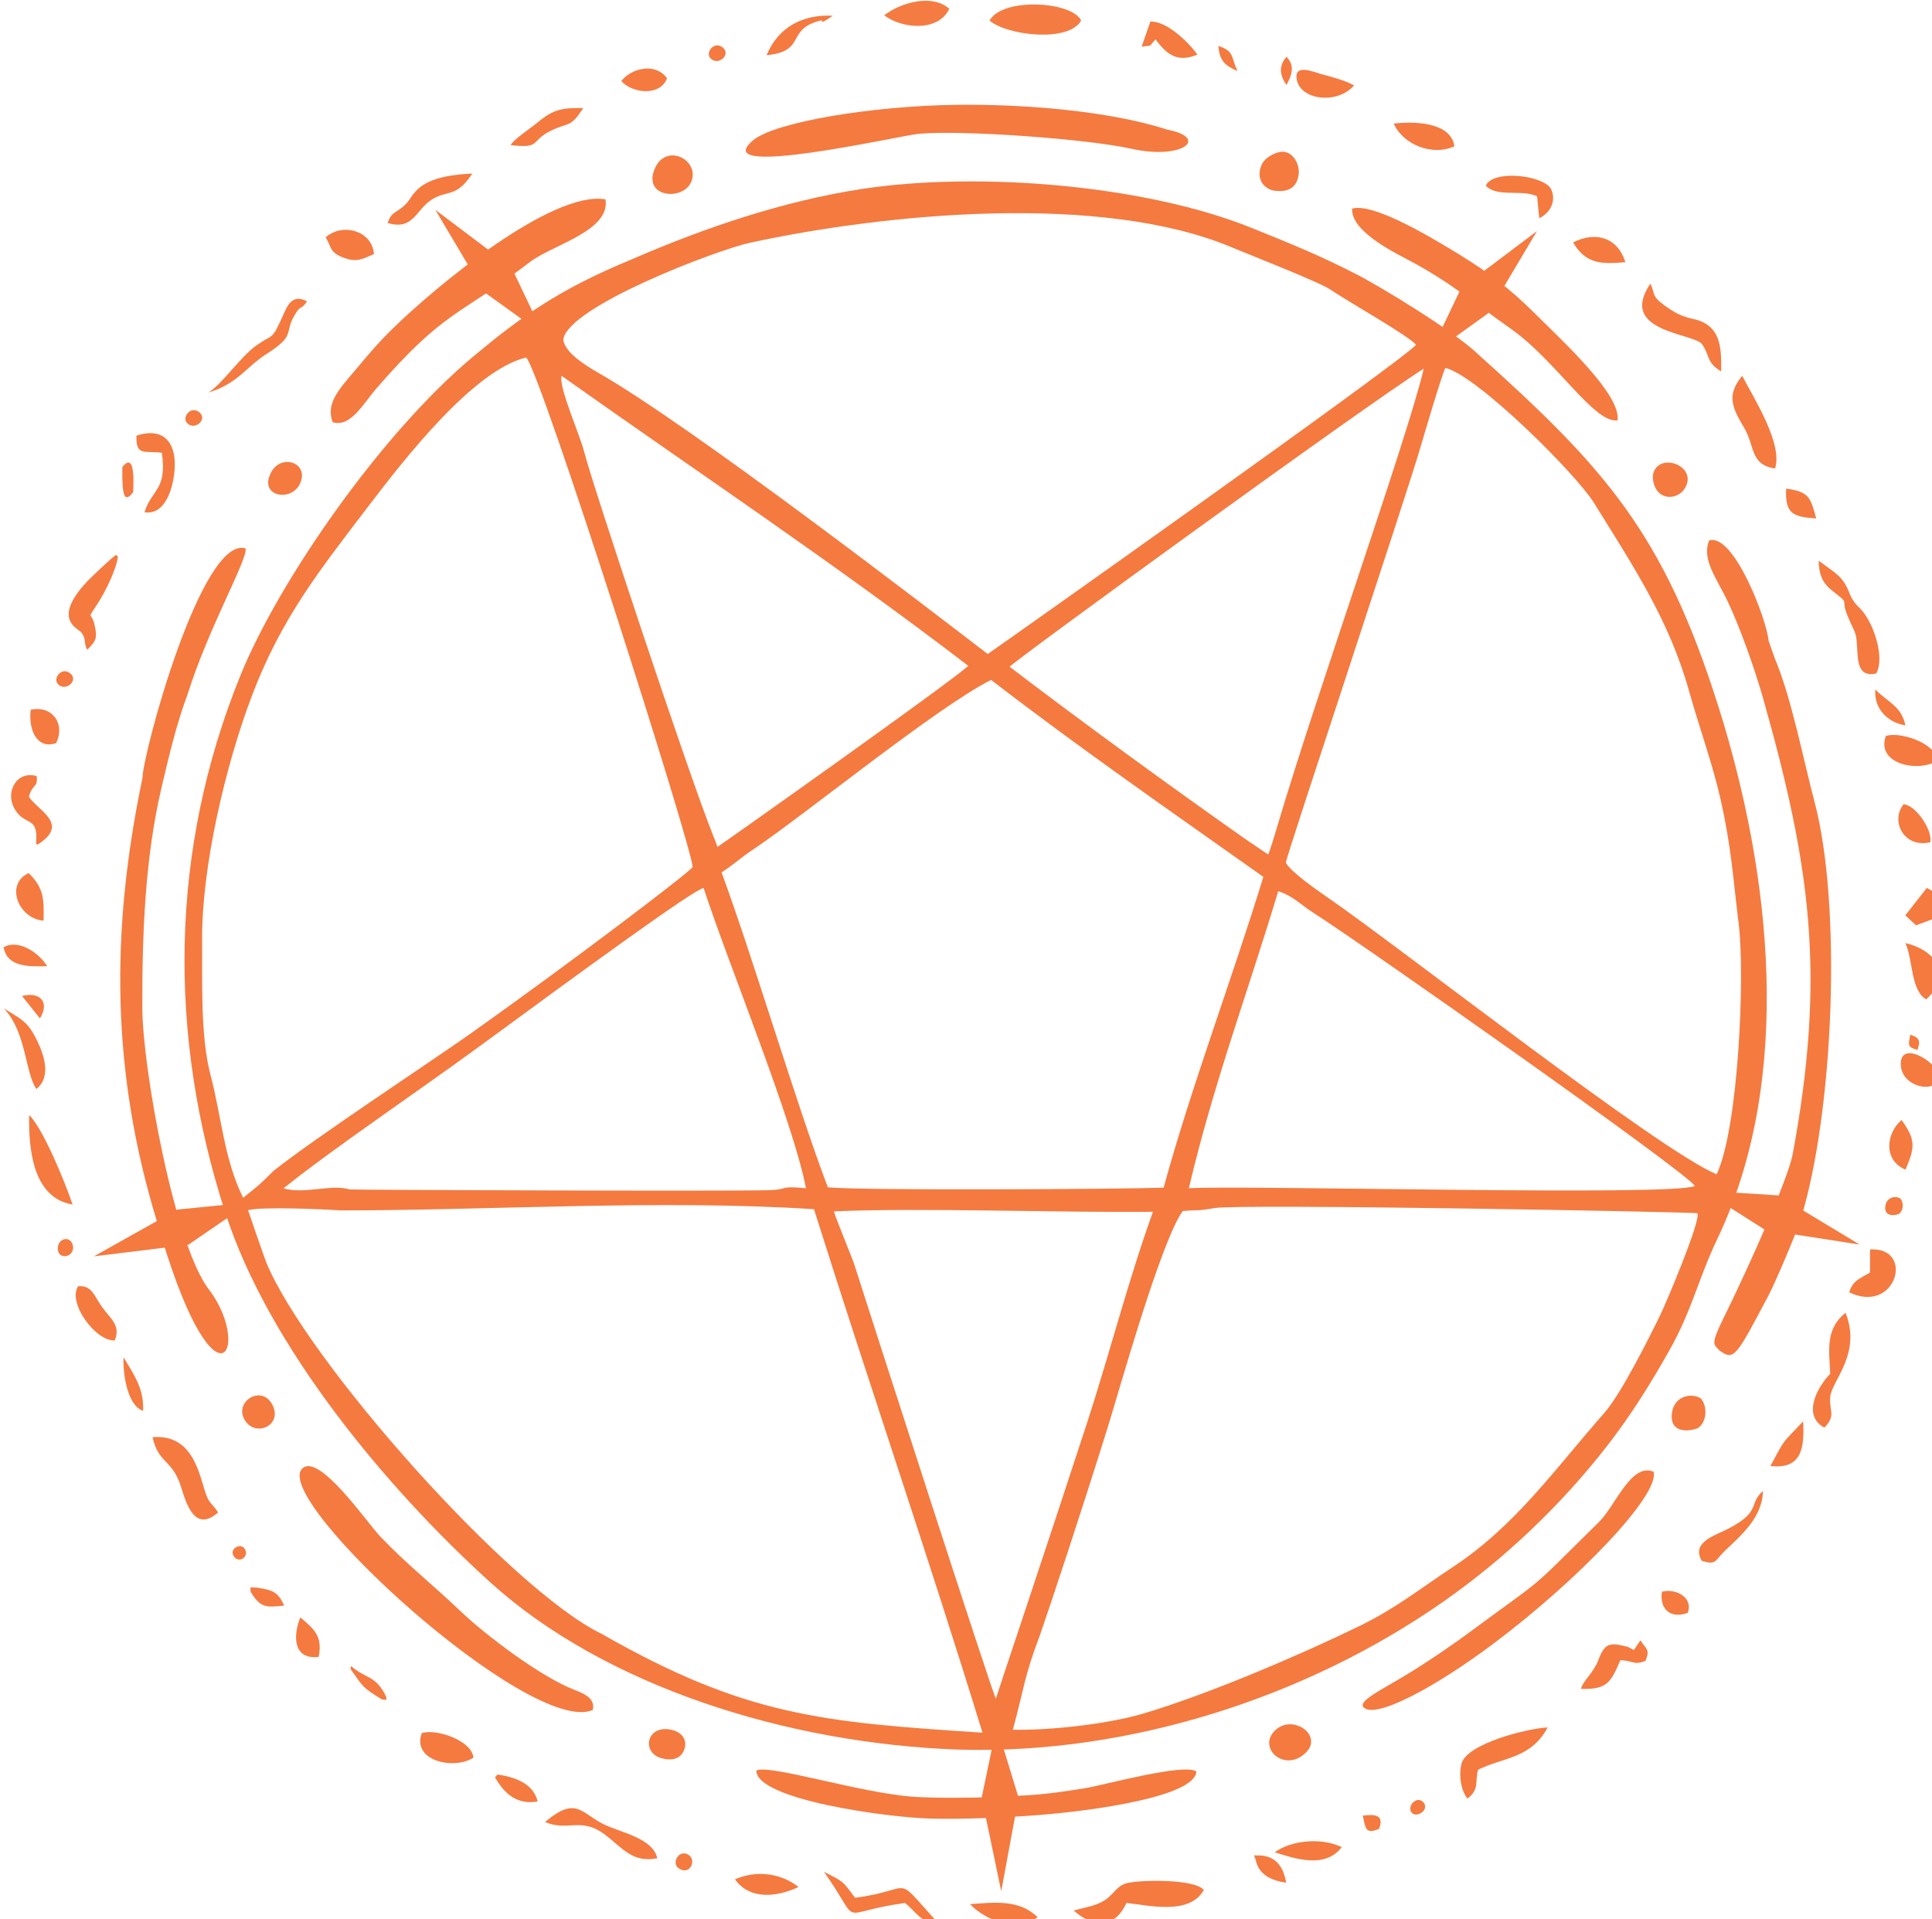 <?xml version="1.0" encoding="UTF-8" standalone="no"?>
<!-- Creator: CorelDRAW -->

<svg
   xml:space="preserve"
   width="20.374mm"
   height="20.239mm"
   version="1.1"
   style="clip-rule:evenodd;fill-rule:evenodd;image-rendering:optimizeQuality;shape-rendering:geometricPrecision;text-rendering:geometricPrecision"
   viewBox="0 0 1407.003 1397.632"
   id="svg297"
   sodipodi:docname="Simbolo.svg"
   inkscape:version="1.1.2 (b8e25be833, 2022-02-05)"
   xmlns:inkscape="http://www.inkscape.org/namespaces/inkscape"
   xmlns:sodipodi="http://sodipodi.sourceforge.net/DTD/sodipodi-0.dtd"
   xmlns="http://www.w3.org/2000/svg"
   xmlns:svg="http://www.w3.org/2000/svg"><sodipodi:namedview
   id="namedview299"
   pagecolor="#ffffff"
   bordercolor="#999999"
   borderopacity="1"
   inkscape:pageshadow="0"
   inkscape:pageopacity="0"
   inkscape:pagecheckerboard="0"
   inkscape:document-units="mm"
   showgrid="false"
   inkscape:zoom="4.4731943"
   inkscape:cx="40.127924"
   inkscape:cy="43.92834"
   inkscape:window-width="1920"
   inkscape:window-height="1001"
   inkscape:window-x="-9"
   inkscape:window-y="-9"
   inkscape:window-maximized="1"
   inkscape:current-layer="Capa_x0020_1" />
 <defs
   id="defs7">
  <style
   type="text/css"
   id="style2">
   <![CDATA[
    .fil1 {fill:none}
    .fil8 {fill:#6E6456}
    .fil17 {fill:#BEE9CC}
    .fil14 {fill:#C7EACD}
    .fil15 {fill:#D6EBCE}
    .fil10 {fill:#EADCC6}
    .fil18 {fill:#EBDDC4}
    .fil11 {fill:#EBDDC6}
    .fil16 {fill:#EDCBB3}
    .fil12 {fill:#F3DDBD}
    .fil6 {fill:#F47A40}
    .fil7 {fill:#F47C42}
    .fil13 {fill:#F4DEBE}
    .fil5 {fill:#FCD591}
    .fil4 {fill:#FCDCA1}
    .fil3 {fill:#FDE2AF}
    .fil2 {fill:#FDE9C1}
    .fil0 {fill:#FEF0D3}
    .fil9 {fill:#6E6456;fill-rule:nonzero}
   ]]>
  </style>
   <clipPath
   id="id0">
    <path
   d="M 21996.71,10838.79 H 730.43 V 863.51 h 21266.28 z"
   id="path4" />
   </clipPath>
 </defs>
 <g
   id="Capa_x0020_1"
   inkscape:label="Capa 1"
   inkscape:groupmode="layer"
   transform="translate(-10550.109,-5079.177)">
  <g
   id="g10">
  </g>
  
  
  
  
  
  
  
  
  
 <g
   id="signo"
   transform="matrix(0.156,0,0,0.156,9485.278,4867.471)"
   style="clip-rule:evenodd;fill-rule:evenodd;image-rendering:optimizeQuality;shape-rendering:geometricPrecision;text-rendering:geometricPrecision"><path
     class="fil6"
     d="m 8585.75,3167.06 c -66.52,76.42 -122.6,185.97 -207.03,160.57 -33.76,-88.53 33.28,-156.97 103,-239.9 63.71,-75.72 104.18,-124.66 171.9,-191.48 210.75,-207.92 751.58,-651.84 998.76,-608.74 24.45,147.5 -247.51,211.93 -352.83,292.69 -332.55,254.99 -395.17,220.45 -713.8,586.86 z"
     id="path23" /><path
     class="fil6"
     d="m 13724.19,3008.89 c 593.07,532.55 867.88,834.04 1124.99,1649.94 243.57,773.23 353.61,1729.81 -7.7,2484.63 -86.83,181.45 -116.74,329.8 -222.27,516.65 -89.52,158.55 -178.65,302.09 -290.68,446.13 -215.16,276.68 -474.74,523.75 -761.42,724.91 -645.88,453.13 -1478.53,717.11 -2268.16,692.9 C 10497,9495.54 9648.57,9227.07 9114.81,8743.43 8631.57,8305.6 8081.01,7645.71 7878.25,7019.92 7608.37,6187.08 7617.67,5324.03 7948.77,4508.69 8126.95,4069.96 8605.5,3378.08 9037.44,3019.23 c 203.17,-168.78 382.97,-306.66 741.46,-453.22 337.3,-146.93 708.61,-271.67 1068.71,-326.69 538.96,-82.42 1318.09,-21.31 1821.13,181.45 174.45,70.33 315.29,127.44 484.24,213.77 125.97,64.35 467.43,273.73 571.2,374.35 z m 1025.87,4011.63 c 16.4,34.21 -145.64,418.22 -176.45,480.94 -55.52,113.03 -181.06,363.41 -258.68,451.43 -226.17,256.78 -413.63,525.76 -704.81,717.72 -151.34,99.73 -267.78,193.86 -436.13,275.88 -287.18,139.84 -715.11,322 -1012.79,409.91 -165.15,48.82 -435.03,78.63 -607.18,74.93 55.11,-200.96 50.32,-239.47 126.63,-441.63 51.75,-148.99 192.16,-571.34 317.32,-972.64 51.23,-164.25 247.01,-865.61 349.18,-1006.94 80.02,-7.41 60.52,1.8 148.34,-13.91 116.78,-20.79 2247.52,18.04 2254.56,24.31 z m -2374.23,-117.17 c 115.47,-489.75 273.72,-909.18 417.26,-1386.37 71.63,23.52 103.92,63.02 169.14,104.23 205.06,129.97 1755.1,1219.38 1775.52,1272.17 -110.56,47.84 -2043.4,-3.93 -2361.93,9.97 z m -1749.97,98.17 c 259.47,824.45 532.55,1616.39 786.54,2443.57 -747.69,-48.79 -1105.91,-77.56 -1776.93,-460.79 -425.8,-204.82 -1376.98,-1274.27 -1567.06,-1735.41 -6.2,-15.01 -83.82,-239.07 -84.52,-243.07 66.99,-16.51 337.2,-5 433.23,1.3 699.53,0 1496.06,-51.92 2208.75,-5.6 z m -431.37,-1571.95 c 77.75,-52.5 75.06,-59.02 151.79,-110.34 227.7,-151.95 857.58,-664.87 1106.52,-788.43 416.03,320.83 841.55,615.07 1270.78,919.38 -142.41,466.4 -339.93,989.37 -465.44,1450.72 -186.86,7 -1390.7,14.42 -1567.67,-1.5 -144.79,-381.12 -349.26,-1071.43 -495.98,-1469.82 z m 393.91,1474.02 c -130.77,-12.52 -75.88,5.91 -170.41,9.11 -165.04,5.46 -1952.52,-1.18 -1959.77,-3.4 -86.11,-26.47 -206.43,23.26 -308.94,-4.81 212.29,-172.45 638.19,-460.28 910.16,-659.74 482.03,-353.53 1010.57,-739.75 1051.16,-742.3 117.05,358.32 417.83,1087.33 477.8,1401.14 z m 1312.69,1093.83 c -193.93,595.02 -425.97,1283.94 -426.19,1288.87 -12.44,-12.14 -606.09,-1853.63 -654.89,-2008.18 -10.9,-41.52 -99.84,-248.67 -100.53,-266.49 399.71,-17.96 1060.19,6.85 1488.84,1.91 -113.95,315.01 -201.99,661.02 -307.22,983.89 z M 10157.6,5263.69 c -106.92,-261.78 -569.9,-1656.49 -605.15,-1799.51 -17.71,-73.01 -119.34,-299.49 -105.23,-353 651.95,461.58 1273.36,874.88 1899.05,1353.99 -104.11,92.32 -1170.7,846.82 -1171.33,845.23 -0.69,-1.76 -1.1,-6.95 -17.34,-46.72 z m -98.55,141.46 c -32.05,36.93 -556.44,435.91 -1032.86,774.07 -174.18,123.63 -733,491.39 -923.27,643.24 -72.22,71.72 -65.12,63.82 -141.84,125.74 -88.42,-175.55 -102.23,-382.92 -151.94,-571.27 -48.82,-185.16 -37.91,-434.53 -39.72,-627.69 -3.09,-343.5 109.13,-817.84 230.67,-1139.83 138.44,-366.61 317.19,-589.88 550.66,-896.07 158.65,-207.86 485.04,-628.98 731.31,-687.5 64.47,53.29 789.26,2331.88 776.99,2379.3 z m 2686.59,-59.55 c -0.33,0.1 -108.88,-73.83 -114.43,-77.74 -355.49,-250.6 -746.53,-535.05 -1091.94,-798.4 5.16,-16.06 1639.67,-1205.13 1933.22,-1391.7 -75.31,321.3 -504.12,1526.55 -686.47,2145.46 -5.39,18.27 -36.32,121.22 -40.38,122.38 z m 277.72,200.59 c -47.29,-32.58 -174.77,-121.29 -194.85,-162.65 0.68,-25.09 561.87,-1710.22 627.58,-1935.66 10.42,-35.81 104.29,-354.57 117.53,-373.42 148.25,35.61 609.18,493.75 693.91,630.59 176.15,284.68 350.4,543.96 443.13,876.76 46.11,165.25 111.83,346.2 148.64,511.45 50.02,224.87 56.12,356.61 83.33,575.87 30.01,242.37 -0.9,953.38 -102.83,1169.54 C 14563.24,6722.68 13368.48,5783.61 13023.38,5546.2 Z M 9618.07,3096.67 c -56.52,-32.31 -158.95,-95.53 -162.55,-156.24 25.31,-153.94 716.61,-416.83 872.36,-450.53 634.99,-137.34 1640.38,-234.27 2248.76,21.81 85.62,36.11 411.31,162.74 462.63,198.75 66.02,46.21 362.61,213.86 397.01,255.58 -42.84,62.03 -1997.11,1443.84 -1999.48,1443.82 -243.34,-186.21 -1381.02,-1063.52 -1818.72,-1313.19 z"
     id="path25" /><path
     class="fil6"
     d="m 13881.72,2893.73 c 208.11,146.75 388.48,442.91 495.52,425.17 15.79,-119.08 -244.31,-358.27 -396.53,-508.83 -107.59,-106.41 -207.37,-182.55 -343.58,-265.76 -109.33,-66.52 -395.31,-242.97 -498.95,-213.66 -7.2,100.13 176.86,195.16 259.08,238.17 194.39,101.77 308.72,200.99 484.45,324.92 z"
     id="path27" /><path
     class="fil6"
     d="m 15081.96,7404.13 c 34.4,-66.61 130.64,-292.78 149.74,-354.3 155.35,-500.94 193.16,-1466.73 65.32,-1948.57 -52.32,-196.96 -109.04,-491.64 -186.46,-672.5 l -28.31,-81.03 c -8.7,-98.72 -162.15,-502.44 -277.28,-468.23 -37.11,88.12 35.91,178.25 85.72,283.48 57.92,122.34 126.74,316.19 163.85,446.63 226.16,796.83 295.08,1301.78 139.64,2138.12 -22.51,113.03 -196.46,506.95 -316.1,749.21 -70.02,141.94 -52.41,132.94 -25.01,164.15 69.12,49.91 77.12,28.41 228.87,-256.98 z"
     id="path29" /><path
     class="fil6"
     d="m 7971.88,3916.61 c -204.86,-59.42 -478.64,954.38 -481.14,1073.02 -149.65,716.51 -145.75,1371.1 68.22,2070.6 264.88,931.28 449.03,597.88 246.77,322 -163.54,-200.16 -314.89,-1040.2 -315.59,-1321.38 -0.8,-338.5 12,-698.91 90.22,-1029.4 35.61,-150.54 68.42,-292.18 122.63,-437.92 97.83,-309.9 283.09,-632.49 268.88,-676.9 z"
     id="path31" /><path
     class="fil6"
     d="m 8600.98,8529.38 c -61.81,-64.82 -284.48,-390.31 -363.2,-318.09 -153.15,140.35 1064.01,1253.17 1355.2,1127.93 11.6,-51.92 -32.31,-73.53 -87.23,-94.73 -153.74,-58.92 -413.52,-255.08 -529.76,-366.21 -127.04,-121.54 -249.87,-217.77 -375.01,-348.91 z"
     id="path33" /><path
     class="fil6"
     d="m 11093.85,9744.55 c -248.26,-16.43 -682.26,-155.01 -737.32,-122.36 1.64,135.48 607.48,218.12 812.19,223.92 145.26,4.12 343.52,-4.4 492.31,-15.47 270.01,-20.12 746.18,-88.11 749.79,-204.62 -59.3,-39.58 -431.96,64.32 -521.99,78.67 -208.51,33.27 -236.78,31.17 -422.14,40.42 -95.66,4.74 -275.37,5.88 -372.84,-0.56 z"
     id="path35" /><polygon
     class="fil6"
     points="11478.52,9413.95 11408.69,9747.99 11499.94,10185.14 11580.84,9748.32 "
     id="polygon37" /><path
     class="fil6"
     d="m 11115.59,1981.45 c 206.86,-18.4 789.23,24.51 990.29,69.62 240.07,53.81 367.5,-49.91 170.75,-88.63 -277.18,-89.73 -680.49,-120.44 -989.49,-116.13 -391.21,5.4 -840.45,79.72 -944.67,164.65 -223.46,186.75 690,-22.21 773.12,-29.51 z"
     id="path39" /><path
     class="fil6"
     d="m 14545.2,8226.87 c -104.83,-43.22 -177.06,158.14 -254.97,234.87 -357.5,352.2 -221.97,231.67 -622.09,527.75 -28.4,21.01 -157.04,112.83 -278.68,186.46 -114.53,69.22 -225.76,121.73 -197.75,150.84 53.02,55.82 330.7,-89.82 611.88,-301.69 395.42,-297.79 772.53,-692.01 741.62,-798.23 z"
     id="path41" /><path
     class="fil6"
     d="m 12084.56,10239.73 c 108.83,12.4 295.58,57.72 361.1,-60.42 -41.31,-51.12 -285.28,-47.82 -354.3,-33.01 -51.92,11 -64.62,52.91 -108.43,81.03 -43.61,27.8 -96.13,34.2 -145.15,47.81 91.23,80.53 191.26,86.63 246.78,-35.41 z"
     id="path43" /><path
     class="fil6"
     d="m 10056.48,2195.77 c 28.22,-99.57 -129.83,-174.32 -177.46,-42.8 -47.63,131.44 149.32,142.38 177.46,42.8 z"
     id="path45" /><path
     class="fil6"
     d="m 7844.19,8417.15 c -35.23,-53.7 -42.14,-35.07 -64.2,-107.92 -29.8,-98.55 -66.81,-257.88 -241.96,-243.42 27.48,125.62 92.25,100.93 133.21,232.68 25.98,83.63 65.68,212.39 172.95,118.67 z"
     id="path47" /><path
     class="fil6"
     d="m 13726.04,9617.99 c 117.74,-58.52 245.97,-50.61 324.9,-197.36 -85.93,3.2 -382.91,73.93 -403.52,173.05 -11.4,55.22 -2.1,117.23 28.61,159.35 58.02,-43.91 33.91,-76.12 50.01,-135.04 z"
     id="path49" /><path
     class="fil6"
     d="m 14772.18,2964.52 c 37.11,53.71 18.2,83.12 88.62,126.64 1.91,-118.43 -2.6,-217.77 -132.24,-245.78 -53.91,-11.7 -85.92,-29.31 -131.13,-61.92 -63.12,-45.61 -43.51,-52.62 -66.92,-102.63 -154.54,228.26 204.46,229.87 241.67,283.68 z"
     id="path51" /><path
     class="fil6"
     d="m 15426.39,4063.98 c -23.71,-31.21 -76.43,-63.62 -110.43,-89.53 1.5,58.62 14.5,101.43 61.52,138.34 95.73,75.32 33.21,25.1 76.52,126.53 38.61,90.62 36.71,57.21 43.11,166.65 3.6,62.52 17.6,110.73 87.52,94.82 42.91,-75.82 -15.21,-244.97 -75.42,-303.49 -59.22,-57.41 -40.71,-77.92 -82.82,-133.34 z"
     id="path53" /><path
     class="fil7"
     d="m 11445.47,1452.86 c 80.02,70 370.8,103.9 427.37,0 -42.37,-90.58 -367.82,-109.07 -427.37,0 z"
     id="path55" /><path
     class="fil6"
     d="m 10672.39,10094.39 c 186.86,263.97 43.82,192.35 377.91,145.54 50.12,38.31 77.22,97.73 158.85,98.13 -222.77,-243.77 -101.73,-159.94 -391.72,-122.24 -60.82,-81.52 -50.81,-72.72 -145.04,-121.43 z"
     id="path57" /><path
     class="fil6"
     d="m 14959.01,3111.44 c -77.16,92.59 -43.85,152.32 9.55,243.24 51.4,87.7 26.09,170.3 143.65,189.51 37.97,-114.57 -98.03,-327.28 -153.2,-432.75 z"
     id="path59" /><path
     class="fil6"
     d="m 6961.96,6561.8 c -2.9,155.04 15.61,387.11 202.66,417.92 -32.62,-97.93 -136.14,-352.61 -202.66,-417.92 z"
     id="path61" /><path
     class="fil6"
     d="m 12935.52,9522.35 c 55.11,-87.32 -109.44,-176.25 -176.55,-62.72 -42.42,86.83 92.23,172.85 176.55,62.72 z"
     id="path63" /><path
     class="fil6"
     d="m 8225.72,3615.83 c 46.44,-97.42 -84.22,-142.78 -132.43,-57.19 -64.87,115.31 90.74,144.63 132.43,57.19 z"
     id="path65" /><path
     class="fil6"
     d="m 7376.23,3953.62 -9.54,-5.89 c -11.95,5.59 -115.69,103.86 -133.42,122.76 -168.99,180.07 -41.59,219.22 -27.22,239.53 24.92,35.12 7.87,40.84 26.58,80.18 43.63,-41.84 48.06,-57.57 34.64,-116.1 -15.05,-66.61 -38.71,-18.2 14.35,-99.4 34.67,-53.2 89.22,-162.07 94.6,-221.08 z"
     id="path67" /><path
     class="fil6"
     d="m 14630.53,7958.35 c -7.91,73.94 55.11,87.61 117.87,66.89 44.96,-23.38 51.5,-102.56 17.02,-140.91 -50.63,-29.74 -128.79,-5.41 -134.89,74.02 z"
     id="path69" /><path
     class="fil6"
     d="m 15342.53,8021.22 c 55.85,-58.31 22.58,-73.21 27.15,-142.08 4.79,-74.1 148.86,-201.83 71.76,-394.08 -95.69,76.09 -76.22,176.23 -71.54,284.71 -64.42,66.64 -129.95,195.92 -27.37,251.45 z"
     id="path71" /><path
     class="fil6"
     d="m 8635.46,2397.81 c 117.54,34.81 130.84,-56.41 198.16,-103.83 79.02,-55.62 118.43,-6.71 197.16,-126.93 -82.92,4.4 -190.65,15.1 -252.88,71.42 -34.81,31.41 -36.11,54.11 -69.82,82.72 -35.81,30.31 -55.82,26.21 -72.63,76.62 z"
     id="path73" /><path
     class="fil6"
     d="m 14424.73,9044.3 c -81.22,-19.81 -105.13,-22.71 -137.04,61.12 -23.51,61.62 -69.42,94.43 -81.72,134.84 127.84,5.8 141.54,-37.21 184.36,-133.34 60.41,1.39 62.32,25.3 117.53,2.7 21.31,-54.62 4.5,-51.22 -24,-95.53 l -30.71,45.31 -28.41,-15.1 z"
     id="path75" /><path
     class="fil6"
     d="m 15555.71,7297.48 c -48.11,27.41 -81.32,38.61 -97.32,92.03 221.06,105.93 307.99,-213.06 97.43,-200.06 l -0.1,108.03 z"
     id="path77" /><path
     class="fil6"
     d="m 6994.31,5295.5 7.31,3.9 c 152.54,-96.13 1.7,-157.54 -41.01,-223.26 18.2,-64.62 42.61,-38.81 36.41,-96.63 -93.23,-25.91 -144.64,71.42 -107.33,145.14 48.82,96.73 116.63,30.71 104.63,170.85 z"
     id="path79" /><path
     class="fil6"
     d="m 14011.55,2375.56 c 53.62,-24.91 82.03,-85.22 53.32,-139.44 -41.32,-62.72 -270.48,-87.32 -302.79,-12.6 51.01,56.42 170.15,15.7 239.47,50.02 l 10,102.03 z"
     id="path81" /><path
     class="fil6"
     d="m 12767.12,2245.83 c 79.29,13.56 117.29,-19.47 121.84,-81.47 3.42,-47.1 -34.16,-110.14 -90.37,-97.61 -29.71,6.62 -62.73,25.36 -79.61,52.17 -29.4,57.35 -7.87,110.14 48.14,126.91 z"
     id="path83" /><path
     class="fil6"
     d="m 8794.49,9447.57 c -46.61,133.54 156.84,171.26 241.67,113.94 -9.9,-83.63 -180.25,-136.34 -241.67,-113.94 z"
     id="path85" /><path
     class="fil6"
     d="m 7361.91,7613.9 c 27.31,-70.83 -17.49,-98.04 -58.45,-154.12 -38.8,-53.06 -46.88,-103.61 -112.69,-98.75 -51.94,77.2 83.6,259.62 171.14,252.86 z"
     id="path87" /><path
     class="fil6"
     d="m 14770.22,8643.06 c 69.42,21 59.82,-0.4 107.63,-46.41 74.52,-71.72 175.45,-154.74 178.15,-279.88 -68.22,59.31 -6.3,93.83 -157.64,173.95 -65.82,34.71 -178.56,63.82 -128.14,152.35 z"
     id="path89" /><path
     class="fil6"
     d="m 7797.74,3189.35 c 136.04,-39.78 177.02,-119.01 268.78,-177.69 149.66,-95.93 77.9,-95.6 140.98,-194.05 24.61,-38.47 22.96,-11.43 51.75,-54.07 -74.94,-38.79 -94.17,26.48 -120.11,83.29 -46.26,100.87 -37.57,66.81 -115.6,121.87 -76.04,53.62 -165.16,187.46 -225.81,220.65 z"
     id="path91" /><path
     class="fil6"
     d="m 13615.57,2039.83 c -16.81,-115.53 -193.06,-116.74 -283.28,-105.93 43.81,99.13 181.25,152.95 283.28,105.93 z"
     id="path93" /><path
     class="fil6"
     d="m 15720.91,5759.34 c 36.01,76.22 23.8,221.26 97.33,262.67 122.74,-113.14 47.82,-228.67 -97.33,-262.67 z"
     id="path95" /><path
     class="fil6"
     d="m 9651.4,9922.11 c 80.42,61.23 127.11,131.86 242.9,109.2 -20.63,-93.24 -166.82,-119.21 -245.32,-156.33 -111.32,-52.65 -130.07,-137.39 -278.73,-13.16 105.69,46.73 167.62,-26.3 281.15,60.28 z"
     id="path97" /><path
     class="fil6"
     d="m 8346.08,2464.95 c 26.61,40.91 15.81,68.62 80.02,93.52 64.32,24.81 89.82,8.7 145.55,-15.41 -8.71,-112.13 -150.45,-146.54 -225.57,-78.12 z"
     id="path99" /><path
     class="fil6"
     d="m 12155.43,1574.7 c 58.02,-7.9 26.5,4.81 65.22,-33.81 53.02,72.52 103.33,109.13 194.66,71.23 -5.81,-14 -124.74,-157.64 -219.17,-154.54 l -40.71,117.13 z"
     id="path101" /><path
     class="fil6"
     d="m 7500.32,3748.08 c 100.73,15.67 136.66,-121.94 141.02,-206.41 6.48,-122.4 -54.67,-191.44 -178.6,-151.27 -3.06,99.08 38.76,68.92 118.88,80.11 24.74,175.77 -47.36,169.18 -81.29,277.56 z"
     id="path103" /><path
     class="fil6"
     d="m 11354.06,10245.36 c 70.22,74.32 226.07,139.24 315.39,60.92 -85.62,-84.22 -200.86,-68.52 -315.39,-60.92 z"
     id="path105" /><path
     class="fil6"
     d="m 14169.57,2488.61 c 60.22,102.03 132.54,101.53 244.07,92.23 -35.91,-115.44 -138.04,-146.04 -244.07,-92.23 z"
     id="path107" /><path
     class="fil6"
     d="m 9951.38,9429.95 c -106.53,-16.5 -127.74,101.43 -47.11,131.14 40.71,15.01 95.82,15.1 114.93,-34.31 18.8,-48.62 -10.6,-87.92 -67.82,-96.83 z"
     id="path109" /><path
     class="fil6"
     d="m 15700.22,6336.48 c 11.5,104.73 192.15,131.04 171.35,30.41 -12.1,-58.12 -185.55,-160.55 -171.35,-30.41 z"
     id="path111" /><path
     class="fil6"
     d="m 10256.73,10129.68 c 70.83,99.23 200.56,81.63 297.19,35.61 -84.53,-65.22 -197.26,-79.32 -297.19,-35.61 z"
     id="path113" /><path
     class="fil6"
     d="m 6959.66,5432.53 c -111.54,50.62 -49.02,212.97 69.52,222.07 1.8,-99.33 3.2,-150.95 -69.52,-222.07 z"
     id="path115" /><path
     class="fil6"
     d="m 12776.81,10003.35 c 95.93,30.61 234.97,77.52 312.89,-23.8 -90.52,-44.71 -231.56,-34.61 -312.89,23.8 z"
     id="path117" /><path
     class="fil6"
     d="m 13147.28,1755.72 c -43.15,-23.74 -94.83,-36.71 -148.07,-51.46 -43.92,-12.09 -132.87,-51.8 -119.9,23.29 16.53,96.27 187.78,119.01 267.97,28.17 z"
     id="path119" /><path
     class="fil6"
     d="m 15712.11,5111.34 c -62.82,80.02 3.5,206.46 124.73,177.05 12.71,-53.82 -67.41,-174.65 -124.73,-177.05 z"
     id="path121" /><path
     class="fil6"
     d="m 6843.47,6063.51 c 105.64,111.31 98.72,298.18 152.04,376.81 70.69,-55.25 36.88,-158.51 2.15,-228.51 -44.93,-90.78 -72.84,-95.65 -154.2,-148.3 z"
     id="path123" /><path
     class="fil6"
     d="m 15877.74,5636.36 c 14.61,-71.92 9,-102.93 -57.22,-134.34 l -99.93,127.74 49.91,46.61 107.23,-40.01 z"
     id="path125" /><path
     class="fil7"
     d="m 10953.58,1428.42 c 81.35,62.67 252.96,79.18 303.82,-30.61 -80.38,-71.83 -229.1,-28.09 -303.82,30.61 z"
     id="path127" /><path
     class="fil6"
     d="m 9209.76,2034.3 c 144.53,17.04 90.79,-19.21 185.13,-65.87 89.76,-44.25 90.67,-10.86 153.79,-107.03 -95.71,-1.37 -137.33,4 -210.97,65.4 -31.32,26.19 -114.35,80.62 -127.95,107.49 z"
     id="path129" /><path
     class="fil6"
     d="m 9726.22,1734.99 c 49.91,57.62 181.46,73.42 213.57,-12.7 -53.82,-74.53 -164.95,-48.31 -213.57,12.7 z"
     id="path131" /><path
     class="fil6"
     d="m 7969,7986.81 c 50.23,81.67 180.97,22.69 126.82,-75.45 -50.8,-92.03 -179.92,-10.59 -126.82,75.45 z"
     id="path133" /><path
     class="fil6"
     d="m 15703.25,6585.17 c -71.74,59.66 -87.53,188.13 18.29,231.78 43.44,-103.75 49.42,-136.84 -18.29,-231.78 z"
     id="path135" /><path
     class="fil6"
     d="m 9149.14,9640.39 -12.6,12.7 c 43.81,77.63 103.73,129.84 199.16,113.14 -20.1,-85.33 -107.73,-113.83 -186.55,-125.84 z"
     id="path137" /><path
     class="fil6"
     d="m 7046.12,5867.38 c -35.61,-58.92 -130.94,-129.34 -203.36,-88.73 17.01,95.13 120.14,89.93 203.36,88.73 z"
     id="path139" /><path
     class="fil6"
     d="m 10404.31,1614.73 c 192.82,-19.35 83.78,-123.41 258.52,-163.38 1.51,-0.35 -13.67,25.49 50.52,-20.97 -139.75,-7.19 -254.23,52.84 -309.04,184.36 z"
     id="path141" /><path
     class="fil6"
     d="m 14705.04,8885.49 c 26.61,-72.12 -57.42,-115.83 -121.04,-98.13 -11.6,82.12 42.01,127.94 121.04,98.13 z"
     id="path143" /><path
     class="fil6"
     d="m 12688.16,10039.31 c 13,70.22 76.42,96.63 141.94,106.23 -12.4,-70.92 -43.82,-120.84 -117.84,-127.24 l -32.01,-0.5 7.91,21.5 z"
     id="path145" /><path
     class="fil6"
     d="m 7402.68,7692.58 c -3.8,72.02 15.9,224.76 90.93,250.18 5.9,-101.03 -42.01,-167.85 -90.93,-250.18 z"
     id="path147" /><path
     class="fil6"
     d="m 8227.81,8907.06 c -34.29,84.47 -35.14,199 86.05,184.09 18.18,-97.68 -20.97,-129.31 -86.05,-184.09 z"
     id="path149" /><path
     class="fil6"
     d="m 15721.08,4743.24 c -19.51,-90.02 -77.12,-104.33 -140.54,-167.75 -7,89.33 56.32,153.45 140.54,167.75 z"
     id="path151" /><path
     class="fil6"
     d="m 7088,4825.76 c 43.71,-89.26 -16.64,-176.97 -118.6,-155.82 -11.56,84.89 23.98,187.69 118.6,155.82 z"
     id="path153" /><path
     class="fil6"
     d="m 15090.85,8200.32 c 150.03,17.13 158.53,-90.4 152.73,-208.59 -104.56,112.12 -79.46,72.18 -152.73,208.59 z"
     id="path155" /><path
     class="fil6"
     d="m 8608.55,9289.97 c 25.11,0.8 21.81,8.5 20.41,-11.91 -48.21,-102.13 -95.62,-83.12 -164.14,-143.84 l -3.2,13 c 63.22,88.53 53.51,84.13 146.94,142.74 z"
     id="path157" /><path
     class="fil6"
     d="m 8023.35,8767.72 c -34.42,1.22 -29.09,-9.21 -27.27,20.12 45.81,75.14 70.41,73.08 156.46,63.99 -29.69,-66.05 -56.83,-73.08 -129.19,-84.11 z"
     id="path159" /><path
     class="fil6"
     d="m 15304.48,3776.95 c -26.77,-99.45 -34.08,-124.75 -140.11,-139.09 -6.14,117.74 31.44,131.92 140.11,139.09 z"
     id="path161" /><path
     class="fil6"
     d="m 13263.74,9894.02 c 24.41,-63.22 -15,-69.62 -76.02,-61.72 12.91,55.92 10.2,89.73 76.02,61.72 z"
     id="path163" /><path
     class="fil6"
     d="m 7096.16,7177.64 c -7.7,65.82 82.83,50.72 69.52,-7.71 -9.4,-43.41 -64.42,-35.81 -69.52,7.71 z"
     id="path165" /><path
     class="fil6"
     d="m 12602.45,1688.42 c -30.31,-66.52 -14.7,-93.52 -88.83,-116.74 6.1,69.22 29.51,90.63 88.83,116.74 z"
     id="path167" /><path
     class="fil6"
     d="m 6928.68,6006.25 83.51,104.5 c 45.61,-72.39 4.31,-126.73 -83.51,-104.5 z"
     id="path169" /><path
     class="fil6"
     d="m 10036.21,10012.96 c -42.21,-21.7 -75.92,40.52 -43.51,64.22 54.12,39.71 89.73,-40.41 43.51,-64.22 z"
     id="path171" /><path
     class="fil6"
     d="m 12831.78,1753.67 c 27.17,-52.13 38.6,-89.84 0,-131.77 -37.27,42.71 -32.17,86.18 0,131.77 z"
     id="path173" /><path
     class="fil6"
     d="m 7966.81,8584.86 c -19.1,-26.71 -69.92,2 -51.01,34.51 23.4,40.41 78.42,3.6 51.01,-34.51 z"
     id="path175" /><path
     class="fil6"
     d="m 13457.37,9821.15 c 48.02,-26.9 5.6,-80.12 -28.31,-55.82 -38.42,27.21 -15.31,80.22 28.31,55.82 z"
     id="path177" /><path
     class="fil6"
     d="m 7447.11,3654.95 c 7.9,-132.29 -11.84,-166.51 -50.2,-118.01 -1.37,132.56 7.98,171.64 50.2,118.01 z"
     id="path179" /><path
     class="fil6"
     d="m 14541.65,3576.33 c 0,118.27 114.57,125.06 152.53,55.19 56.41,-103.81 -132.68,-169.28 -152.53,-55.19 z"
     id="path181" /><path
     class="fil6"
     d="m 7156.57,4502.75 c -40.33,-38.08 -86.45,20.02 -60.21,47.8 34.54,36.52 95.47,-14.52 60.21,-47.8 z"
     id="path183" /><path
     class="fil6"
     d="m 15777.19,6257.77 c 15.81,-43.22 8.4,-57.52 -33.41,-70.82 -10.6,52.21 -11.8,58.22 33.41,70.82 z"
     id="path185" /><polygon
     class="fil6"
     points="8482.23,7867.66 8452.52,7838.75 "
     id="polygon187" /><polygon
     class="fil6"
     points="7993.42,6969.4 7653.82,7003.14 7264.28,7221.5 7705.23,7167.44 "
     id="polygon189" /><polygon
     class="fil6"
     points="14777.65,6915.03 15065.73,7097.99 15507.01,7166.46 15126.64,6936.97 "
     id="polygon191" /><polygon
     class="fil6"
     points="13495.9,3018.49 13773.06,2819.38 14001.09,2435.42 13646.35,2702.84 "
     id="polygon193" /><polygon
     class="fil6"
     points="9363.31,2919.5 9086.16,2720.38 8858.12,2336.44 9212.86,2603.85 "
     id="polygon195" /><path
     class="fil6"
     d="m 7759.21,3283.91 c -40.33,-38.07 -86.44,20.03 -60.21,47.8 34.55,36.52 95.47,-14.52 60.21,-47.8 z"
     id="path197" /><path
     class="fil6"
     d="m 10202.68,1581.32 c -40.33,-38.07 -86.44,20.03 -60.21,47.8 34.55,36.52 95.47,-14.52 60.21,-47.8 z"
     id="path199" /><path
     class="fil6"
     d="m 15629.31,4792.86 c -46.61,133.54 156.84,171.25 241.67,113.93 -9.9,-83.62 -180.25,-136.34 -241.67,-113.93 z"
     id="path201" /><path
     class="fil6"
     d="m 15626.85,6989.75 c -4.12,38.49 28.69,45.61 61.35,34.82 23.41,-12.17 26.81,-53.39 8.86,-73.35 -26.36,-15.48 -67.03,-2.82 -70.21,38.53 z"
     id="path203" /></g></g>
</svg>
